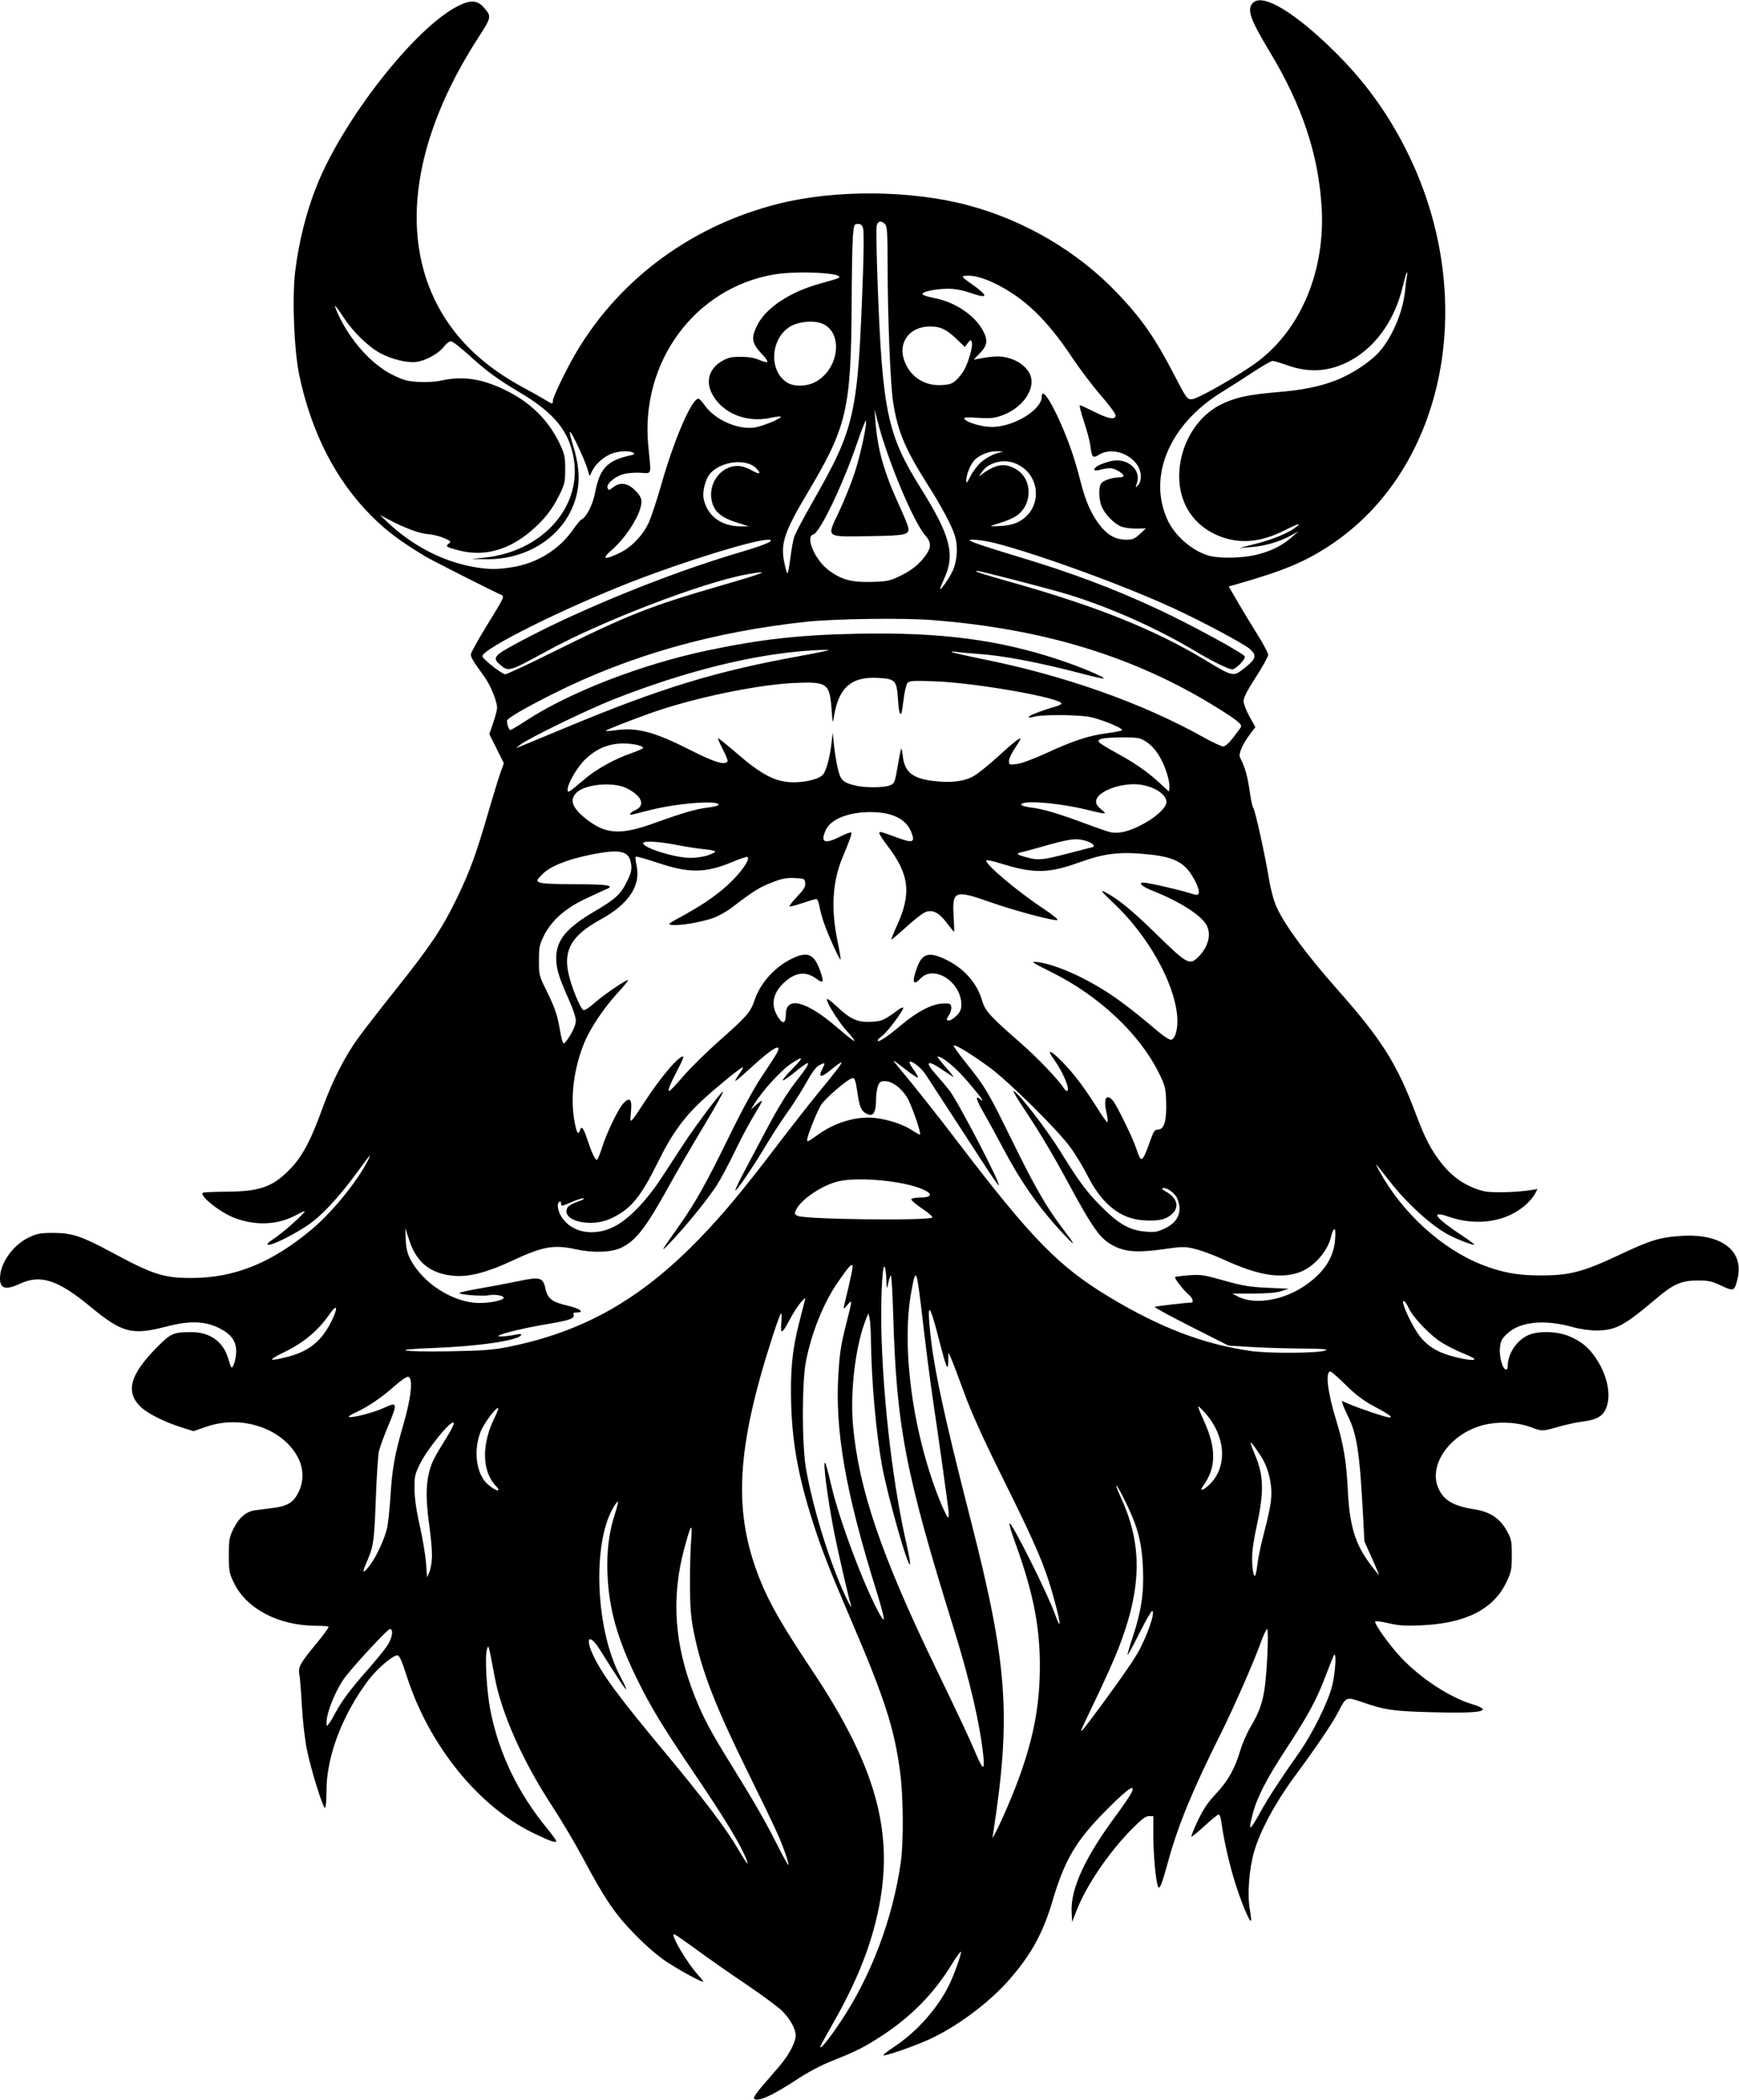 <?xml version="1.0" encoding="UTF-8" standalone="no"?>
<!-- Created with Inkscape (http://www.inkscape.org/) -->

<svg
   version="1.1"
   id="svg1"
   width="1413.333"
   height="1706.667"
   viewBox="0 0 1413.333 1706.667"
   sodipodi:docname="446a.svg"
   inkscape:version="1.3.2 (091e20ef0f, 2023-11-25)"
   xmlns:inkscape="http://www.inkscape.org/namespaces/inkscape"
   xmlns:sodipodi="http://sodipodi.sourceforge.net/DTD/sodipodi-0.dtd"
   xmlns="http://www.w3.org/2000/svg"
   xmlns:svg="http://www.w3.org/2000/svg">
  <defs
     id="defs1" />
  <sodipodi:namedview
     id="namedview1"
     pagecolor="#ffffff"
     bordercolor="#000000"
     borderopacity="0.25"
     inkscape:showpageshadow="2"
     inkscape:pageopacity="0.0"
     inkscape:pagecheckerboard="0"
     inkscape:deskcolor="#d1d1d1"
     showgrid="false"
     inkscape:zoom="0.47167967"
     inkscape:cx="705.98761"
     inkscape:cy="853.33337"
     inkscape:window-width="1920"
     inkscape:window-height="1011"
     inkscape:window-x="0"
     inkscape:window-y="0"
     inkscape:window-maximized="1"
     inkscape:current-layer="layer1" />
  <g
     inkscape:groupmode="layer"
     id="layer1"
     inkscape:label="Layer 1">
    <path
       style="fill:#000000"
       d="m 612.725,1705.427 c -0.421,-0.682 2.393,-4.91 6.255,-9.395 3.861,-4.486 10.239,-11.878 14.173,-16.427 7.9,-9.137 13.482,-19.606 13.502,-25.325 0.019,-5.417 -4.675,-13.752 -11.454,-20.341 -3.259,-3.167 -16.738,-13.066 -29.952,-21.997 -13.215,-8.931 -31.266,-21.572 -40.115,-28.09 -8.849,-6.519 -16.631,-11.852 -17.295,-11.852 -3.196,0 10.38,23.067 19.548,33.215 2.709,2.998 4.538,5.452 4.065,5.452 -1.98,0 -18.255,-8.844 -28.784,-15.641 -7.16,-4.623 -16.734,-12.787 -26,-22.171 -16.546,-16.758 -24.995,-29.125 -42.941,-62.854 -6.243,-11.733 -17.632,-30.933 -25.31,-42.667 -23.547,-35.984 -40.773,-74.676 -46.3,-104 -5.278,-28 -5.036,-27.145 -6.4,-22.667 -1.845,6.059 -0.124,34.899 3.003,50.317 6.985,34.438 22.356,66.297 45.765,94.852 4.134,5.043 7.517,9.734 7.517,10.423 0,1.823 -4.472,0.284 -18,-6.194 -44.796,-21.453 -85.32,-71.447 -103.294,-127.433 -4.212,-13.121 -6.096,-17.299 -7.797,-17.298 -3.72,0 -16.687,11.117 -23.427,20.083 -21.381,28.444 -34.15,62.126 -34.15,90.088 0,7.606 -0.544,13.829 -1.209,13.829 -1.772,0 -11.597,-31.764 -14.838,-47.971 -1.537,-7.684 -3.327,-23.584 -3.978,-35.333 -0.651,-11.749 -1.57,-23.229 -2.042,-25.511 -1.138,-5.5 0.871,-9.084 13.859,-24.723 5.879,-7.079 10.331,-13.229 9.894,-13.667 -0.438,-0.438 -4.843,-0.796 -9.789,-0.796 -30.377,0 -56.581,-13.514 -66.907,-34.506 -4.042,-8.218 -4.322,-9.692 -4.322,-22.807 0,-12.912 0.316,-14.653 4,-22.021 4.313,-8.627 10.113,-13.537 17.149,-14.519 2.301,-0.321 8.781,-1.157 14.399,-1.857 12.253,-1.527 17.016,-4.481 21.217,-13.161 4.319,-8.921 3.997,-19.475 -0.865,-28.408 -12.783,-23.487 -45.777,-34.364 -74.281,-24.489 l -10.381,3.596 -9.619,-3.043 c -14.125,-4.468 -27.671,-11.271 -33.268,-16.706 -12.678,-12.313 -8.767,-26.315 13.646,-48.85 11.006,-11.065 12.941,-11.895 27.748,-11.895 14.782,0 25.479,7.623 29.62,21.105 2.801,9.121 2.837,9.158 4.734,4.895 0.979,-2.2 1.807,-6.761 1.84,-10.136 0.084,-8.552 -3.998,-14.227 -13.733,-19.092 -11.711,-5.852 -24.077,-6.227 -42.993,-1.303 -28.031,7.297 -35.886,5.233 -61.881,-16.258 -26.297,-21.741 -40.406,-26.318 -57.132,-18.531 C 4.772,1048.667 0,1047.421 0,1039.117 c 0,-12.56 10.504,-27.349 23.882,-33.622 6.316,-2.962 9.281,-3.494 19.452,-3.489 15.19,0.01 23.019,2.632 48,16.091 33.012,17.786 41.702,20.57 64.193,20.57 35.244,0 65.702,-12.389 98.474,-40.056 16.257,-13.725 36.34,-38.443 44.911,-55.277 3.437,-6.75 2.049,-5.285 -7.581,8 -13.021,17.965 -26.195,32.77 -36.347,40.848 -11.945,9.506 -37.656,22.418 -37.648,18.908 0.001,-0.599 2.659,-2.768 5.905,-4.819 6.259,-3.954 25.216,-20.925 24.346,-21.795 -0.283,-0.283 -3.177,0.974 -6.432,2.793 -14.594,8.157 -32.415,9.193 -49.766,2.895 -11.733,-4.259 -29.332,-17.998 -26.58,-20.75 0.411,-0.411 9.247,-0.811 19.636,-0.89 27.603,-0.209 37.938,-4.087 52.566,-19.724 9.185,-9.819 16.084,-23.061 25.074,-48.133 7.676,-21.407 18.011,-41.778 28.748,-56.667 4.495,-6.233 18.351,-24.11 30.792,-39.725 28.542,-35.827 37.555,-49.301 49.682,-74.275 10.596,-21.822 15.685,-35.785 25.995,-71.333 3.722,-12.833 7.997,-26.707 9.499,-30.83 l 2.731,-7.496 -5.915,-11.837 -5.915,-11.837 3.15,-9.26 c 1.732,-5.093 3.15,-10.549 3.15,-12.125 0,-5.304 -5.25,-18.181 -10.229,-25.091 -9.252,-12.839 -11.104,-15.895 -11.104,-18.319 0,-1.332 6.214,-12.499 13.809,-24.814 13.048,-21.158 13.654,-22.456 11,-23.565 -6.129,-2.561 -56.499,-28.05 -61.914,-31.33 -20.563,-12.456 -31.513,-20.686 -43.622,-32.783 -28.952,-28.923 -48.845,-67.68 -58.695,-114.355 -4.265,-20.21 -5.952,-63.218 -3.318,-84.6 2.976,-24.161 8.943,-47.919 17.352,-69.092 C 278.618,97.606 336.294,23.765 371.307,5.347 c 10.675,-5.616 16.507,-5.429 21.888,0.699 6.41,7.301 6.309,7.867 -4.402,24.425 -52.63,81.364 -64.334,159.389 -32.771,218.462 14.489,27.117 37.257,48.816 69.311,66.055 6.967,3.747 14.905,8.207 17.64,9.912 5.962,3.716 6.354,3.763 6.379,0.766 0.027,-3.265 11.935,-27.679 20.067,-41.143 35.791,-59.253 94.352,-101.798 163.914,-119.085 46.014,-11.435 107.126,-10.907 153.166,1.323 46.143,12.257 89.195,37.564 121.591,71.472 19.535,20.447 30.687,36.435 45.875,65.766 10.312,19.915 10.847,20.66 14.701,20.486 4.916,-0.222 40.081,-20.394 53.901,-30.92 35.137,-26.762 54.615,-74.037 51.559,-125.144 -2.565,-42.898 -15.915,-82.876 -42.219,-126.423 -16.216,-26.846 -18.891,-34.887 -13.293,-39.953 8.165,-7.389 33.961,8.201 66.108,39.953 24.006,23.711 42.386,48.866 57.612,78.853 60.543,119.233 33.616,259.877 -61.761,322.594 -20.056,13.188 -37.288,20.405 -73.597,30.823 l -8.357,2.398 7.794,13.378 c 4.286,7.358 11.497,19.27 16.023,26.472 4.526,7.202 8.23,14.276 8.23,15.72 0,1.444 -4.5,9.575 -10,18.068 -6.789,10.483 -10,16.726 -10,19.441 0,2.199 2.163,7.867 4.807,12.595 l 4.807,8.596 -4.207,5.532 c -6.256,8.227 -9.737,16.287 -8.271,19.151 4.221,8.245 6.143,15.202 8.184,29.611 0.771,5.443 1.935,10.543 2.588,11.333 1.497,1.813 9.823,39.564 12.815,58.103 1.322,8.191 3.81,17.439 5.997,22.289 6.731,14.925 24.208,38.622 49.94,67.712 35.842,40.519 47.967,59.783 63.361,100.667 7.573,20.113 12.307,29.22 20.792,40 9.33,11.853 20.533,19.293 34.241,22.739 6.192,1.557 26.509,1.087 38.728,-0.894 l 5.117,-0.83 -2.03,3.926 c -1.117,2.159 -4.442,6.105 -7.39,8.768 -15.483,13.988 -39.766,17.819 -62.605,9.876 -15.912,-5.534 -11.362,0.723 11.474,15.777 5.325,3.511 9.454,6.611 9.175,6.89 -0.823,0.823 -15.689,-5.001 -22.191,-8.693 -14.003,-7.95 -32.542,-24.938 -46.255,-42.385 -13.184,-16.774 -12.968,-16.553 -8.96,-9.176 18.455,33.968 50.619,63.476 83.307,76.429 16.258,6.442 29.253,8.841 47.908,8.844 24.024,0 34.544,-2.785 65.333,-17.319 24.137,-11.394 32.078,-13.779 49.46,-14.858 32.54,-2.019 51.02,12.368 45.262,35.237 -2.477,9.835 -2.982,10.037 -13.131,5.229 -7.748,-3.671 -10.33,-4.223 -19.591,-4.189 -12.661,0.046 -19.493,3.022 -32.737,14.262 -26.753,22.704 -33.604,26.366 -49.33,26.366 -5.333,0 -13.417,-1.163 -18.95,-2.726 -22.956,-6.486 -42.824,-4.538 -53.288,5.223 -4.569,4.261 -5.463,5.996 -5.975,11.591 -0.647,7.064 1.879,16.692 4.613,17.588 1.012,0.332 1.67,-0.675 1.674,-2.565 0.024,-10.169 7.133,-20.969 16.648,-25.291 7.918,-3.597 23.214,-3.3 32.784,0.637 10.266,4.223 16.307,9.162 22.438,18.344 9.571,14.333 12.652,31.071 7.626,41.43 -2.85,5.874 -7.924,8.519 -18.837,9.82 -4.4,0.524 -12.959,2.378 -19.02,4.119 -13.396,3.847 -13.828,3.855 -22.927,0.397 -9.523,-3.619 -22.701,-4.639 -34.161,-2.644 -28.873,5.028 -49.899,31.942 -40.88,52.33 4.364,9.865 12.11,14.384 29.361,17.127 12.646,2.011 20.536,7.221 26.181,17.289 3.791,6.76 4.112,8.323 4.112,20 0,11.492 -0.397,13.504 -4.279,21.7 -10.52,22.209 -33.041,33.671 -69.299,35.27 -12.847,0.567 -18.359,0.218 -26.352,-1.664 -5.559,-1.309 -10.502,-1.985 -10.985,-1.502 -1.361,1.361 11.287,19.125 20.848,29.282 16.137,17.142 39.851,32.623 58.415,38.134 4.106,1.219 7.693,2.901 7.972,3.738 0.888,2.663 -10.855,3.408 -41.441,2.628 -31.123,-0.794 -38.172,-1.822 -56.705,-8.274 -12.589,-4.382 -12.997,-4.222 -18.881,7.434 -4.609,9.13 -17.958,28.905 -35.947,53.254 -15.412,20.859 -27.667,43.593 -32.707,60.672 -4.175,14.148 -5.737,35.758 -3.46,47.887 0.815,4.341 1.188,8.185 0.83,8.544 -1.158,1.158 -8.265,-16.024 -13.142,-31.77 -4.58,-14.788 -9.161,-35.15 -10.874,-48.333 -0.453,-3.483 -1.441,-6.333 -2.195,-6.333 -0.755,0 -5.924,4.194 -11.487,9.32 -5.563,5.126 -10.386,9.049 -10.718,8.717 -0.332,-0.332 2.022,-6.176 5.231,-12.987 4.317,-9.163 8.145,-14.847 14.722,-21.858 9.888,-10.54 15.42,-20.378 19.812,-35.24 1.618,-5.474 5.313,-13.953 8.211,-18.842 6.973,-11.763 9.86,-19.687 11.576,-31.778 2.062,-14.527 3.438,-48 1.973,-48 -0.673,0 -3.219,5.55 -5.658,12.333 -5.547,15.429 -21.943,52.647 -32.346,73.421 -22.303,44.538 -34.45,74.044 -42.347,102.863 -5.587,20.387 -7.253,24.239 -8.583,19.851 -1.755,-5.788 -3.517,-26.211 -3.517,-40.766 v -15.702 h -3.542 c -2.675,0 -6.186,2.693 -14.34,11 -18.57,18.916 -36.545,45.44 -44.41,65.528 l -3.708,9.472 -0.396,-8.311 c -0.886,-18.57 10.787,-43.955 35.722,-77.689 5.692,-7.7 11.337,-15.95 12.546,-18.333 4.507,-8.888 -2.132,-4.526 -19.277,12.667 -25.45,25.521 -34.503,40.731 -44.65,75.022 -7.681,25.955 -17.486,43.697 -35.363,63.984 -16.301,18.499 -41.819,37.536 -64.261,47.94 -11.888,5.511 -36.693,14.125 -37.72,13.099 -0.348,-0.347 3.725,-3.522 9.051,-7.055 17.947,-11.906 34.631,-30.603 44.011,-49.322 4.23,-8.441 10.563,-25.991 9.995,-27.697 -0.237,-0.712 -3.659,3.97 -7.605,10.403 -14.513,23.666 -33.132,42.578 -57.385,58.29 -13.903,9.007 -20.55,12.348 -39.228,19.723 -9.015,3.559 -19.934,9.293 -28.667,15.055 -20.675,13.64 -33.2,19.181 -35.381,15.653 z m 70.308,-62.094 c 24.899,-37.109 42.589,-83.96 49.087,-130 2.345,-16.612 2.049,-53.667 -0.585,-73.333 -4.747,-35.443 -12.579,-59.712 -39.694,-123.004 -17.571,-41.014 -23.917,-57.229 -30.917,-78.996 -11.737,-36.499 -16.866,-63.944 -17.882,-95.686 -0.885,-27.652 0.803,-45.411 6.369,-66.981 2.081,-8.067 4.157,-16.167 4.613,-18 0.767,-3.087 0.53,-2.996 -3.22,1.23 -2.226,2.51 -6.189,8.637 -8.806,13.617 -6.517,12.402 -7.922,12.912 -6.981,2.537 0.417,-4.597 0.261,-7.839 -0.346,-7.205 -0.607,0.635 -3.536,8.654 -6.509,17.821 -29.828,91.971 -32.593,143.049 -10.715,197.976 7.867,19.752 17.953,37.343 42.612,74.319 54.728,82.066 68.607,137.749 51.274,205.704 -6.887,27.002 -18.141,53.154 -36.833,85.596 -4.309,7.478 -7.834,14.021 -7.834,14.54 0,2.522 6.666,-5.679 16.366,-20.136 z m -45.165,-138.114 c -4.496,-12.463 -8.214,-20.494 -29.578,-63.886 -27.217,-55.279 -38.141,-83.509 -44.371,-114.667 -2.462,-12.313 -3.084,-19.929 -3.159,-38.667 -0.051,-12.833 0.371,-29.033 0.938,-36 1.264,-15.537 -0.043,-13.977 -5.609,6.694 -10.781,40.036 -7.959,78.785 8.773,120.479 7.186,17.906 12.625,28.053 30.463,56.827 18.027,29.08 27.202,45.101 36.858,64.364 4.389,8.755 8.26,15.638 8.603,15.295 0.343,-0.343 -0.97,-5.041 -2.918,-10.44 z m -31.17,6.198 c -4.53,-11.915 -17.297,-32.967 -43.309,-71.417 -25.298,-37.394 -34.735,-53.007 -46.091,-76.26 -15.666,-32.079 -22.433,-56.311 -23.57,-84.407 -0.764,-18.873 1.187,-34.287 6.302,-49.81 1.536,-4.662 2.511,-8.759 2.165,-9.105 -0.345,-0.345 -2.128,1.969 -3.962,5.143 -17.12,29.637 -14.099,99.449 5.925,136.952 2.892,5.416 5.016,10.089 4.72,10.385 -0.485,0.485 -6.073,-7.928 -21.624,-32.553 -8.207,-12.996 -11.955,-9.633 -5.269,4.728 7.33,15.745 20.652,33.785 58.781,79.593 30.981,37.222 48.988,61 58.729,77.551 7.359,12.504 9.498,15.235 7.203,9.199 z m 212.208,-43.305 c 17.164,-40.072 24.792,-70.41 26.012,-103.453 1.38,-37.362 -3.896,-66.937 -19.72,-110.539 -2.903,-8.001 -5.066,-15.185 -4.806,-15.967 0.988,-2.965 30.435,55.646 36.933,73.513 5.974,16.427 4.82,7.053 -2.137,-17.351 -6.513,-22.845 -13.975,-40.116 -39.885,-92.315 -16.511,-33.263 -25.681,-53.56 -31.928,-70.667 -4.82,-13.2 -9.613,-25.8 -10.652,-28 l -1.888,-4 -0.126,6.667 c -0.178,9.438 -1.542,6.232 -7.905,-18.588 -6.485,-25.294 -8.861,-29.297 -7.565,-12.745 2.517,32.145 10.436,69.901 33.84,161.333 29.811,116.463 32.82,158.375 18.192,253.333 l -0.719,4.667 2.868,-5.221 c 1.577,-2.872 5.845,-12.172 9.483,-20.667 z m 205.744,4.081 c 6.094,-11.036 16.061,-26.305 31.46,-48.193 10.604,-15.073 23.309,-40.827 26.58,-53.88 2.669,-10.651 3.675,-28.688 1.383,-24.777 -0.648,1.106 -3.644,8.574 -6.657,16.596 -7.176,19.103 -14.256,32.206 -32.139,59.478 -15.754,24.024 -23.785,39.624 -27.169,52.775 -3.879,15.072 -2.682,14.706 6.542,-2 z m -225.396,-44.526 c -2.8,-26.59 -10.971,-61.847 -24.149,-104.205 -39.427,-126.722 -46.599,-164.087 -49.228,-256.436 -0.485,-17.036 -1.327,-30.699 -1.871,-30.363 -0.544,0.336 -1.504,3.175 -2.134,6.308 -1.107,5.513 -1.158,5.386 -1.567,-3.97 -0.232,-5.317 -0.936,-9.667 -1.563,-9.667 -1.935,0 -3.164,32.686 -2.232,59.333 1.994,57.007 9.691,120.157 20.291,166.491 1.823,7.97 3.079,15.17 2.791,16 -1.41,4.055 -18.352,-55.652 -22.839,-80.491 -4.811,-26.63 -8.525,-68.902 -8.905,-101.333 -0.09,-7.7 -0.597,-15.8 -1.127,-18 l -0.963,-4 -1.641,4 c -8.704,21.218 -13.404,59.1 -10.835,87.333 4.718,51.858 22.901,105.183 67.058,196.667 21.491,44.524 27.862,58.137 33.122,70.773 2.265,5.442 4.693,9.894 5.394,9.894 0.769,0 0.927,-3.309 0.398,-8.333 z m 93.092,-38 c 16.945,-22.905 27.726,-38.349 32.19,-46.112 7.736,-13.453 14.887,-34.221 11.784,-34.221 -0.72,0 -5.365,8.122 -10.321,18.049 -4.957,9.927 -9.247,17.814 -9.534,17.528 -0.287,-0.287 1.565,-6.759 4.116,-14.383 6.934,-20.723 9.201,-35.917 8.336,-55.861 -0.91,-20.984 -4.104,-33.348 -13.728,-53.136 -8.258,-16.98 -11.161,-19.652 -3.799,-3.497 17.373,38.123 16.541,73.746 -2.869,122.905 -3.244,8.216 -11.289,26.147 -17.877,39.847 -6.588,13.7 -11.978,25.128 -11.978,25.395 0,1.631 2.4,-1.266 13.681,-16.514 z m -620.055,3 c 4.85,-9.406 12.436,-19.637 25.704,-34.667 7.121,-8.067 14.685,-17.334 16.809,-20.594 4.087,-6.273 5.171,-13.406 2.038,-13.406 -1.681,0 -25.761,25.761 -35.561,38.044 -7.763,9.729 -16.023,29.546 -15.906,38.162 0.042,3.084 0.072,3.09 2.104,0.461 1.134,-1.467 3.299,-5.067 4.812,-8 z m 440.261,-98.786 c -25.414,-81.149 -34.223,-131.647 -31.102,-178.291 1.198,-17.896 2.081,-23.222 7.116,-42.924 4.213,-16.485 4.214,-16.938 0.026,-12 -2.625,3.095 -3.248,3.397 -2.754,1.333 6.395,-26.693 7.671,-32.933 6.897,-33.707 -1.022,-1.022 -3.56,1.936 -11.613,13.528 -11.635,16.749 -21.255,40.461 -26.038,64.179 -3.427,16.993 -3.404,68.751 0.038,88 5.5,30.755 17.308,69.813 29.75,98.402 4.186,9.618 8.561,17.311 6.596,11.598 -1.602,-4.659 -10.235,-41.965 -13.267,-57.333 -5.531,-28.033 -9.739,-60.242 -7.545,-57.745 0.521,0.593 2.616,8.278 4.654,17.078 4.17,18.003 12.018,41.71 22.951,69.333 8.675,21.918 19.379,43.568 20.048,40.548 0.258,-1.165 -2.333,-11.066 -5.757,-22 z m -361.466,-29.881 c 0.005,-4.767 -0.988,-15.747 -2.206,-24.402 -2.766,-19.649 -2.81,-32.751 -0.147,-42.977 2.141,-8.219 3.805,-11.517 14.615,-28.965 6.183,-9.98 7.163,-14.047 2.455,-10.18 -6.306,5.179 -19.84,22.907 -24.159,31.646 -4.55,9.206 -4.88,10.694 -4.744,21.386 0.097,7.586 1.544,17.62 4.259,29.524 2.262,9.918 4.529,23.418 5.038,30 l 0.926,11.967 1.977,-4.667 c 1.088,-2.567 1.981,-8.567 1.986,-13.333 z m 670.807,7.697 c 0.502,-4.6 2.463,-14.363 4.359,-21.697 5.681,-21.972 7.024,-28.968 7.036,-36.667 0.013,-8.235 -2.357,-18.355 -5.933,-25.333 -2.922,-5.701 -10.297,-16.171 -10.94,-15.529 -0.257,0.257 1.362,4.764 3.597,10.016 7.023,16.504 7.388,30.098 1.525,56.846 -1.447,6.6 -3.042,15.74 -3.546,20.311 -0.98,8.887 0.249,22.109 1.957,21.054 0.568,-0.351 1.443,-4.402 1.944,-9.001 z m 93.119,-5.312 -6.113,-13.616 -1.096,-20.718 c -2.721,-51.459 -5.026,-66.621 -12.336,-81.169 -1.718,-3.418 -3.55,-7.594 -4.073,-9.279 l -0.95,-3.064 5.11,2.212 c 8.99,3.892 30.91,11.25 33.385,11.206 2.185,-0.039 2.162,-0.218 -0.275,-2.072 -1.467,-1.116 -7.404,-4.547 -13.193,-7.624 -7.334,-3.898 -13.907,-8.931 -21.673,-16.595 -6.131,-6.05 -11.763,-11 -12.515,-11 -4.349,0 -2.364,16.752 4.717,39.815 5.868,19.114 8.285,33.591 9.379,56.185 1.427,29.459 5.97,44.411 18.534,61 3.471,4.583 6.514,8.333 6.762,8.333 0.248,0 -2.301,-6.127 -5.663,-13.616 z m -813.821,4.946 c 5.183,-7.218 11.176,-20.294 13.315,-29.055 0.858,-3.515 2.124,-15.215 2.814,-26 1.499,-23.449 3.404,-33.975 10.719,-59.206 6.252,-21.565 7.802,-37.281 3.758,-38.101 -1.233,-0.25 -5.927,2.884 -10.667,7.123 -10.578,9.459 -21.787,17.136 -31.538,21.6 -4.137,1.894 -6.866,3.663 -6.063,3.93 2.874,0.958 19.965,-3.48 28.47,-7.393 11.153,-5.131 11.37,-4.151 3.337,15.024 -3.354,8.006 -6.684,17.168 -7.399,20.36 -0.715,3.192 -1.862,21.012 -2.548,39.6 -1.288,34.889 -1.76,37.822 -8.542,53.12 -3.009,6.787 -0.9,6.3 4.345,-1.003 z m 469.766,-42.997 c -0.643,-6.355 -8.444,-61.925 -12.898,-91.877 -1.871,-12.582 -5.211,-38.382 -7.422,-57.333 -5.792,-49.639 -6.034,-50.372 -9.877,-29.957 -8.723,46.34 1.52,119.046 24.489,173.834 2.383,5.683 4.756,10.333 5.273,10.333 0.518,0 0.713,-2.25 0.435,-5 z m -367.999,-20.689 c -11.464,-12.203 -11.731,-34.058 -0.685,-56.111 1.781,-3.556 2.972,-6.732 2.647,-7.058 -1.414,-1.414 -11.755,12.464 -14.401,19.328 -5.926,15.371 -3.403,34.166 5.684,42.347 6.593,5.936 12.066,7.146 6.756,1.494 z m 581.111,-2.225 c 13.626,-14.324 11.821,-38.383 -4.249,-56.64 -3.016,-3.426 -5.715,-5.999 -5.997,-5.716 -0.282,0.282 1.636,5.164 4.262,10.848 10.637,23.023 10.564,38.727 -0.253,53.754 -3.7,5.141 0.725,3.547 6.236,-2.247 z M 234.006,1102.665 c 17.582,-4.497 28.013,-13.249 36.059,-30.257 5.042,-10.658 3.6,-12.864 -2.558,-3.914 -8.75,12.718 -20.704,22.757 -35.903,30.152 -14.673,7.139 -14.026,8.221 2.402,4.019 z m 963.928,1.452 c -0.697,-0.669 -5.024,-2.73 -9.616,-4.58 -4.592,-1.85 -11.868,-5.501 -16.168,-8.113 -9.511,-5.777 -23.894,-20.732 -27.352,-28.439 -2.657,-5.921 -5.602,-7.82 -4.113,-2.652 2.184,7.58 10.17,22.534 14.728,27.579 6.662,7.375 14.073,11.553 26.054,14.69 10.667,2.793 18.554,3.519 16.467,1.514 z m -120.6,-6.577 c 2.487,-1.023 -2.418,-1.409 -19.333,-1.521 -12.467,-0.082 -30.968,-0.656 -41.115,-1.274 l -18.448,-1.124 -30.507,-15.426 c -16.779,-8.484 -30.039,-15.715 -29.467,-16.069 0.87,-0.538 25.933,-3.459 29.678,-3.459 2.284,0 1.171,-3.824 -1.816,-6.237 -3.929,-3.175 -12.161,-13.706 -11.348,-14.518 0.348,-0.347 5.397,-0.999 11.22,-1.448 9.611,-0.741 12.244,-0.347 28.529,4.27 15.062,4.27 20.722,5.212 35.274,5.872 l 17.333,0.786 -6,1.956 c -3.979,1.297 -11.706,1.961 -22.944,1.971 l -16.944,0.015 4.944,2.547 c 12.237,6.304 33.447,3.532 50.277,-6.57 17.662,-10.602 27.264,-24.035 28.386,-39.708 0.46,-6.428 0.225,-9.057 -0.756,-8.451 -0.783,0.484 -1.835,2.823 -2.336,5.198 -2.654,12.561 -14.3,25.733 -26.399,29.857 -15.545,5.298 -33.366,2.198 -61.569,-10.711 -7.338,-3.359 -17.459,-7.123 -22.49,-8.364 -8.664,-2.138 -10.055,-2.129 -26.277,0.168 -20.121,2.849 -30.374,2.191 -39.727,-2.548 -11.364,-5.758 -16.712,-13.211 -38.811,-54.083 -11.649,-21.544 -22.611,-39.837 -34.957,-58.333 -5.017,-7.517 -8.659,-13.659 -8.093,-13.65 3.027,0.05 26.666,30.511 38.299,49.354 15.052,24.38 21.265,32.735 33.279,44.746 14.292,14.29 22.991,19.166 36.065,20.215 7.469,0.6 9.6,0.217 15.87,-2.85 10.599,-5.186 13.983,-13.663 9.621,-24.102 -1.887,-4.515 -8.787,-9.374 -11.859,-8.35 -0.865,0.288 -0.074,1.3 1.757,2.248 10.248,5.304 12.425,13.215 5.291,19.219 -4.921,4.141 -10.499,5.297 -22.328,4.629 -18.915,-1.069 -33.94,-12.944 -45.649,-36.078 -3.746,-7.402 -10.192,-18.015 -14.324,-23.585 -10.918,-14.717 -49.352,-52.708 -65.169,-64.417 -14.611,-10.816 -28.204,-19.107 -29.388,-17.924 -0.406,0.406 4.228,6.914 10.299,14.462 15.306,19.029 17.288,22.386 37.657,63.797 18.471,37.552 27.47,53.151 40.712,70.568 10.766,14.161 11.012,15.413 0.927,4.721 -19.686,-20.872 -34.415,-41.766 -49.543,-70.287 -5.557,-10.476 -12.813,-23.724 -16.125,-29.44 -5.912,-10.204 -6.673,-13.808 -2.141,-10.13 3.854,3.127 0.951,-1.017 -8.972,-12.81 -10.516,-12.498 -21.743,-22 -25.994,-22 -0.504,0 2.606,4.013 6.912,8.919 4.306,4.905 6.92,8.355 5.808,7.667 -1.112,-0.689 -5.414,-3.555 -9.56,-6.37 -11.459,-7.779 -13.688,-6.045 -4.904,3.815 3.934,4.417 9.017,10.417 11.297,13.333 7.089,9.072 41.816,75.788 40.259,77.345 -0.301,0.301 -5.614,-7.297 -11.808,-16.885 -6.194,-9.588 -18.57,-28.62 -27.503,-42.294 -8.933,-13.674 -17.983,-27.558 -20.112,-30.853 -3.633,-5.624 -11.583,-11.851 -13.141,-10.293 -0.386,0.386 1.146,3.254 3.405,6.372 2.259,3.119 3.81,5.968 3.446,6.332 -0.364,0.364 -4.418,-2.237 -9.009,-5.781 -12.58,-9.709 -12.681,-9.755 -7.293,-3.307 13.427,16.068 31.671,39.098 49.642,62.667 58.96,77.324 81.291,100.157 121.861,124.601 41.716,25.134 76.841,38.552 115.327,44.055 15.069,2.155 55.172,1.858 60.781,-0.449 z m -664.667,-2.785 c 61.201,-12.212 107.61,-38.396 155.452,-87.707 19.043,-19.628 34.752,-38.442 62.663,-75.048 12.021,-15.767 27.276,-35.267 33.898,-43.333 15.291,-18.625 19.825,-24.605 19.161,-25.27 -0.292,-0.292 -4.125,2.439 -8.519,6.069 -8.456,6.985 -10.779,6.508 -6.702,-1.376 2.389,-4.62 2.063,-4.856 -3.046,-2.214 -2.33,1.205 -5.909,6.04 -10.009,13.523 -3.51,6.406 -10.484,17.412 -15.496,24.458 -5.013,7.046 -12.868,19.11 -17.456,26.81 -10.385,17.431 -24.087,37.637 -24.942,36.782 -0.353,-0.353 2.821,-7.124 7.054,-15.045 4.233,-7.922 12.276,-23.103 17.873,-33.736 10.041,-19.075 17.811,-31.572 26.116,-42 6.149,-7.721 9.12,-12.667 7.609,-12.667 -0.724,0 -5.371,3.323 -10.325,7.384 -4.954,4.061 -9.347,7.045 -9.762,6.63 -0.414,-0.414 3.096,-4.637 7.8,-9.384 9.254,-9.337 9.22,-10.813 -0.108,-4.825 -8.942,5.74 -24.08,22.257 -31.341,34.195 l -2.433,4 4.242,-3.903 c 2.333,-2.147 4.495,-3.647 4.803,-3.333 0.308,0.313 -2.442,5.369 -6.111,11.236 -3.67,5.867 -10.748,19.157 -15.73,29.535 -4.982,10.377 -11.719,22.977 -14.97,28 -7.123,11.003 -24.394,32.336 -36.536,45.132 -9.901,10.433 -9.504,9.57 5.025,-10.928 14.06,-19.838 22.86,-35.488 41.957,-74.615 10.294,-21.09 20.171,-39.178 26.541,-48.605 5.58,-8.257 11.002,-16.668 12.048,-18.691 4.479,-8.662 -3.251,-4.434 -20.089,10.988 -5.133,4.701 -10.499,9.441 -11.923,10.533 -2.952,2.263 -2.525,1.186 2.287,-5.759 1.426,-2.059 2.378,-3.955 2.115,-4.213 -0.671,-0.658 -18.486,13.682 -30.734,24.738 -16.599,14.984 -26.627,28.613 -37.964,51.6 -14.647,29.698 -22.423,39.049 -38.831,46.695 -15.65,7.293 -38.78,2.224 -35.599,-7.8 0.807,-2.543 3.473,-4.144 11.839,-7.11 1.388,-0.492 2.203,-1.216 1.811,-1.608 -0.392,-0.392 -4.36,0.822 -8.817,2.698 -9.538,4.015 -9.518,4.012 -9.518,1.332 0,-1.143 -0.6,-1.708 -1.333,-1.255 -2.56,1.582 -1.303,8.308 2.547,13.623 8.545,11.797 25.799,14.623 41.574,6.811 11.831,-5.86 26.291,-20.693 38.766,-39.767 5.516,-8.433 13.555,-20.733 17.866,-27.333 10.365,-15.869 31.336,-43.69 32.246,-42.779 0.396,0.396 -6.781,13.184 -15.949,28.416 -9.168,15.233 -21.635,36.696 -27.704,47.696 -19.133,34.681 -27.262,45.187 -39.346,50.85 -7.959,3.73 -22.819,4.196 -36.667,1.15 -17.99,-3.957 -26.838,-2.35 -52.084,9.458 -19.846,9.282 -34.718,13.141 -46.758,12.132 -19.099,-1.601 -30.611,-10.688 -36.495,-28.807 l -3.285,-10.116 0.357,9.333 c 0.253,6.607 1.276,11.156 3.5,15.573 10.006,19.863 34.879,35.86 56.097,36.078 9.05,0.093 20,-2.241 20,-4.263 0,-1.8 -7.494,-3.044 -12.162,-2.019 -4.661,1.024 -23.841,-0.438 -23.833,-1.816 0.003,-0.487 7.653,-2.194 17,-3.792 9.347,-1.598 23.242,-4.23 30.877,-5.848 17.66,-3.744 20.103,-3.084 22.048,5.957 1.782,8.28 5.431,11.089 18.161,13.979 9.651,2.191 14.092,5.485 7.395,5.485 -2.395,0 -3.187,0.562 -2.674,1.898 1.138,2.965 -3.317,4.554 -21.065,7.514 -18.032,3.007 -36.569,7.41 -39.724,9.434 -2.002,1.285 6.269,0.717 15.144,-1.04 2.589,-0.512 3.541,-0.285 2.932,0.7 -2.699,4.368 -35.378,9.1 -71.834,10.403 -35.907,1.283 -25.907,3.324 13.069,2.667 27.363,-0.461 35.96,-1.086 48,-3.489 z M 757.705,989.495 c 0.576,-0.576 -3.195,-3.868 -8.38,-7.316 -5.185,-3.448 -9.069,-6.849 -8.631,-7.557 0.438,-0.709 3.112,-1.289 5.942,-1.289 10.961,0 12.222,-2.851 3.03,-6.85 -15.551,-6.766 -51.828,-10.173 -68.18,-6.403 -12.815,2.954 -29.836,14.238 -34.195,22.669 -1.857,3.592 -1.797,3.91 1.035,5.427 5.381,2.884 106.594,4.104 109.379,1.319 z M 489.182,933 c 4.099,-13.033 13.799,-32.944 17.929,-36.806 5.104,-4.773 6.639,-2.704 5.666,7.637 -0.982,10.434 -1.343,10.724 11.951,-9.586 13.299,-20.318 28.337,-37.623 30.669,-35.292 0.276,0.276 -1.642,4.61 -4.262,9.632 -6.475,12.41 -8.747,18.083 -7.243,18.083 0.693,0 5.782,-5.329 11.307,-11.841 5.526,-6.513 18.982,-19.752 29.904,-29.42 22.295,-19.736 24.73,-22.563 28.251,-32.797 4.722,-13.725 16.083,-26.432 29.695,-33.216 14.186,-7.069 19.614,-3.99 24.986,14.174 1.475,4.989 0.299,5.478 -4.533,1.884 -8.709,-6.477 -17.494,-5.286 -26.764,3.628 -9.073,8.725 -10.459,18.318 -4.06,28.085 3.593,5.484 5.988,4.498 5.988,-2.467 0,-15.647 16.524,-11.396 42.331,10.889 7.042,6.081 13.078,10.783 13.412,10.448 0.335,-0.335 -2.321,-3.831 -5.901,-7.77 -6.801,-7.482 -16.509,-22.833 -16.509,-26.103 0,-1.045 3.477,1.416 7.726,5.47 11.216,10.699 17.258,13.432 28.306,12.808 8.968,-0.507 9.903,-0.923 22.337,-9.942 1.67,-1.211 3.322,-1.916 3.672,-1.566 1.093,1.093 -12.53,19.525 -16.722,22.624 -2.192,1.621 -3.986,3.45 -3.986,4.064 0,2.152 7.85,-2.975 18.876,-12.328 13.071,-11.088 25.362,-17.458 34.25,-17.752 5.54,-0.183 6.254,0.126 6.643,2.872 0.24,1.692 -0.51,4.521 -1.667,6.286 -2.628,4.01 -2.628,4.636 -2.8e-4,4.636 1.156,0 3.856,-1.754 6,-3.897 2.968,-2.968 3.89,-5.115 3.868,-9 -0.107,-18.601 -22.402,-32.707 -33.323,-21.082 -6.014,6.401 -7.034,2.676 -2.55,-9.309 4.223,-11.286 9.635,-12.731 23.235,-6.202 14.832,7.12 25.432,19.123 29.552,33.465 2.372,8.256 6.389,12.663 31.604,34.674 13.126,11.458 30.479,29.601 34.557,36.131 0.877,1.405 2.051,2.554 2.608,2.554 3.366,0 -2.647,-14.829 -10.373,-25.583 -9.923,-13.812 4.249,-2.424 17.411,13.991 4.818,6.009 12.362,16.775 16.765,23.925 4.403,7.15 8.523,13 9.156,13 0.633,0 0.316,-3.581 -0.705,-7.957 -2.575,-11.039 -0.182,-15.574 5.123,-9.709 2.9,3.206 16.133,30.163 18.818,38.333 1.205,3.667 2.685,7.445 3.289,8.396 1.689,2.66 3.592,-0.376 7.832,-12.497 3.282,-9.381 4.069,-10.566 7.017,-10.566 4.864,0 6.986,-7.501 6.443,-22.774 -0.396,-11.135 -0.885,-13.025 -6.096,-23.535 -15.555,-31.373 -48.311,-62.181 -86.334,-81.198 -16.967,-8.486 -18.107,-9.272 -12.515,-8.632 9.132,1.045 22.95,5.919 36.938,13.03 19.672,10 33.92,20.073 61.547,43.51 4.583,3.888 9.314,6.88 10.514,6.648 3.561,-0.686 5.854,-9.923 4.894,-19.717 -2.715,-27.696 -23.893,-65.13 -51.695,-91.376 -9.032,-8.527 -11.097,-11.021 -7.684,-9.282 11.228,5.719 22.101,14.569 42.895,34.912 24.644,24.11 26.64,25.181 33.724,18.097 8.005,-8.005 10.655,-18.063 6.749,-25.617 -4.161,-8.046 -21.872,-19.407 -43.649,-27.998 -8.911,-3.515 -12.535,-6.744 -7.549,-6.725 3.661,0.014 28.166,5.593 37.556,8.55 5.769,1.817 6.471,1.809 7.197,-0.082 0.442,-1.153 -0.517,-4.814 -2.131,-8.137 -7.685,-15.817 -15.752,-20.803 -37.459,-23.15 -23.758,-2.569 -36.492,-1.2 -56.667,6.092 -25.809,9.328 -37.656,9.555 -64.356,1.234 -6.124,-1.909 -11.509,-3.097 -11.965,-2.641 -2.191,2.191 24.9,25.095 46.945,39.688 7.291,4.826 11.866,8.622 10.694,8.872 -3.443,0.735 -34.891,-7.675 -54.516,-14.578 -29.013,-10.206 -31.018,-9.416 -29.756,11.725 0.407,6.829 0.561,12.416 0.341,12.416 -0.22,0 -2.82,-3.206 -5.778,-7.124 -6.551,-8.677 -11.78,-11.29 -17.693,-8.841 -2.246,0.93 -9.244,6.405 -15.551,12.166 -6.307,5.761 -11.674,10.267 -11.926,10.015 -0.253,-0.253 1.689,-5.11 4.315,-10.795 12.177,-26.355 10.406,-42.036 -7.367,-65.224 -3.696,-4.822 -6.72,-9.459 -6.72,-10.304 0,-1.739 0.722,-1.562 14.934,3.664 12.405,4.561 14.358,3.727 10.988,-4.697 -4.282,-10.702 -15.546,-16.193 -33.217,-16.193 -17.644,0 -31.942,5.635 -36.032,14.202 -4.998,10.469 -1.432,12.24 11.5,5.711 4.453,-2.248 8.458,-3.727 8.899,-3.286 0.808,0.808 -0.657,5.047 -7.074,20.458 -8.052,19.339 -9.412,41.234 -4.154,66.915 1.726,8.433 2.924,15.578 2.66,15.877 -0.715,0.812 -10.441,-20.659 -13.65,-30.135 -1.538,-4.542 -3.186,-10.692 -3.662,-13.667 -0.476,-2.974 -1.583,-5.408 -2.461,-5.408 -0.878,0 -6.002,1.499 -11.388,3.33 -5.386,1.832 -10.084,3.038 -10.441,2.681 -0.357,-0.357 2.484,-3.961 6.312,-8.01 5.475,-5.789 6.872,-8.141 6.541,-11.015 -0.402,-3.492 -0.785,-3.672 -8.64,-4.048 -6.621,-0.317 -10.251,0.399 -18.667,3.685 -10.054,3.926 -14.467,6.697 -32.275,20.266 -4.619,3.519 -11.791,7.415 -16.504,8.966 -9.824,3.232 -25.688,5.833 -31.923,5.234 -4.203,-0.404 -3.844,-0.734 7.587,-6.977 18.731,-10.229 31.192,-19.065 41.368,-29.334 8.689,-8.768 14.064,-17.126 12.207,-18.982 -0.431,-0.431 -5.964,1.385 -12.296,4.036 -22.086,9.245 -35.188,9.343 -61.571,0.459 -8.961,-3.017 -16.631,-5.147 -17.045,-4.733 -0.414,0.414 -0.117,3.593 0.661,7.063 3.683,16.435 -6.341,31.518 -29.265,44.034 -23.057,12.588 -30.176,24.445 -26.135,43.527 2.284,10.782 9.738,29.104 12.23,30.06 0.999,0.383 4.922,-2.095 8.717,-5.507 7.444,-6.693 26.573,-19.738 27.534,-18.777 0.323,0.323 -3.458,4.964 -8.402,10.314 -10.827,11.715 -22.309,28.784 -26.973,40.098 -8.495,20.607 -11.602,44.021 -8.359,62.981 1.805,10.55 3.224,13.182 4.663,8.648 1.306,-4.116 2.838,-2.181 6.078,7.681 3.407,10.37 6.212,16.319 7.694,16.319 0.57,0 2.405,-4.35 4.077,-9.667 z m 176.287,-11.248 c 13.649,-9.756 31.07,-14.768 45.647,-13.133 10.842,1.216 23.136,5.281 30.158,9.973 3.268,2.183 6.156,3.755 6.418,3.493 1.198,-1.198 -7.059,-24.762 -10.687,-30.5 -4.869,-7.701 -12.079,-12.918 -17.852,-12.918 -3.542,0 -4.464,0.68 -5.69,4.199 -0.805,2.309 -1.464,7.07 -1.464,10.58 0,9.383 -1.922,13.623 -5.668,12.505 -5.423,-1.619 -7.494,-5.004 -8.945,-14.617 -2.083,-13.804 -2.624,-15.554 -4.666,-15.089 -4.143,0.945 -22.504,16.78 -25.656,22.126 -3.534,5.994 -11.053,25.055 -11.061,28.041 -0.005,1.969 0.627,1.657 9.465,-4.66 z M 463.718,840.935 c 2.541,-4.193 4.282,-8.864 4.282,-11.491 0,-2.434 -2.476,-9.905 -5.502,-16.602 -8.107,-17.942 -10.502,-25.73 -10.469,-34.052 0.058,-14.641 8.152,-24.533 31.152,-38.069 17.081,-10.053 21.237,-13.87 26.302,-24.157 3.43,-6.966 4.064,-9.585 3.445,-14.206 -1.473,-10.983 -8.68,-12.634 -33.282,-7.62 -19.018,3.876 -32.603,9.398 -38.845,15.79 -4.904,5.022 -4.993,5.275 -2.37,6.679 1.714,0.917 12.634,1.459 29.402,1.459 26.567,0 32.383,0.991 24.575,4.187 -2.058,0.842 -9.809,4.415 -17.225,7.94 -16.092,7.648 -27.296,17.737 -33.319,30.003 -3.398,6.92 -3.864,9.324 -3.864,19.919 0,11.482 0.265,12.582 5.612,23.333 6.925,13.924 9.191,20.263 11.066,30.953 1.826,10.413 2.581,12.997 3.797,12.997 0.529,0 2.889,-3.179 5.243,-7.065 z m 403.491,-147.075 c 10.335,-2.643 19.608,-5.051 20.607,-5.349 3.318,-0.992 -0.897,-4.188 -7.55,-5.725 -6.862,-1.586 -12.086,-0.733 -34.267,5.592 -6.6,1.882 -13.721,3.796 -15.824,4.254 -4.818,1.048 -3.877,1.991 4.136,4.146 9.543,2.567 12.475,2.307 32.898,-2.917 z m -292.114,1.348 c 3.431,-1.169 6.238,-2.583 6.238,-3.142 0,-0.559 -4.05,-1.4 -9,-1.868 -4.95,-0.468 -15.171,-2.054 -22.714,-3.525 -14.691,-2.864 -26.953,-3.489 -26.953,-1.375 0,3.776 25.578,11.792 38.096,11.939 4.453,0.052 10.903,-0.861 14.333,-2.03 z m 351.554,-24.22 c 11.969,-5.98 21.35,-14.414 21.35,-19.193 0,-7.118 -13.137,-14.385 -26.091,-14.432 -14.591,-0.053 -30.08,6.598 -31.042,13.329 -0.342,2.395 0.711,4.251 3.95,6.954 5.37,4.483 5.181,4.49 -11.549,0.437 -23.563,-5.709 -53.267,-7.989 -53.267,-4.089 0,0.73 3.6,1.773 8,2.316 9.986,1.234 21.789,4.721 44,13 9.533,3.553 18.833,6.756 20.667,7.116 6.389,1.256 14.067,-0.485 23.983,-5.439 z m -394.649,-2.093 c 22.977,-8.308 34.079,-11.506 43.788,-12.615 4.561,-0.521 8.284,-1.547 8.273,-2.28 -0.058,-3.753 -33.512,-1.219 -54.728,4.145 -6.967,1.761 -13.717,3.443 -15,3.737 -3.981,0.913 -2.568,-1.277 2.333,-3.614 8.049,-3.838 4.897,-11.475 -7.273,-17.625 -10.28,-5.195 -32.348,-3.595 -40.074,2.906 -7.382,6.212 -4.476,13.637 9.294,23.745 14.78,10.85 26.808,11.21 53.386,1.6 z m -56.624,-35.858 c 9.898,-8.342 24.273,-16.261 38.29,-21.094 4.95,-1.707 9,-3.569 9,-4.138 0,-2.042 -11.487,-4.09 -19.415,-3.461 -10.532,0.836 -18.921,4.659 -27.184,12.388 -6.646,6.217 -14.735,19.927 -14.735,24.977 0,3.107 0.247,2.954 14.043,-8.672 z m 472.671,-5.562 c -3.807,-11.441 -9.447,-19.932 -16.212,-24.409 -5.24,-3.468 -6.594,-3.733 -19.071,-3.733 -15.981,0 -21.764,1.189 -19.434,3.996 0.861,1.037 6.764,4.694 13.118,8.127 15.338,8.287 25.668,15.401 35.47,24.427 l 8.082,7.442 0.426,-3.709 c 0.235,-2.04 -0.836,-7.503 -2.379,-12.141 z m -225.634,11.08 c 4.72,-1.645 4.752,-1.722 7.492,-17.743 1.115,-6.52 2.257,-12.085 2.538,-12.366 0.281,-0.281 0.885,2.645 1.342,6.503 1.48,12.498 7.817,17.639 24.323,19.732 14.543,1.844 25.588,0.496 33.483,-4.086 3.525,-2.046 12.409,-9.218 19.742,-15.938 12.576,-11.525 18,-15.739 18,-13.984 0,0.421 -2.1,3.885 -4.667,7.696 -2.567,3.811 -4.667,8.371 -4.667,10.133 0,3.046 0.317,3.166 6.444,2.44 3.746,-0.444 13.724,-4.133 23.834,-8.812 21.94,-10.154 34.815,-14.361 49.845,-16.289 6.532,-0.838 11.877,-1.956 11.877,-2.485 0,-1.901 -18.179,-9.215 -26.667,-10.728 -10.404,-1.856 -38.935,-1.926 -45,-0.111 -2.383,0.713 -4.333,0.812 -4.333,0.219 0,-1.101 10.834,-5.343 21,-8.221 3.117,-0.882 5.667,-2.086 5.667,-2.675 0,-4.621 -69.571,-16.887 -102.688,-18.105 -17.997,-0.662 -20.92,-0.482 -22.469,1.385 -0.98,1.18 -2.378,7.111 -3.107,13.179 -0.729,6.068 -1.568,11.283 -1.864,11.589 -1.341,1.383 -2.035,-1.694 -2.788,-12.357 -1.021,-14.461 -2.179,-15.705 -15.41,-16.546 -22.181,-1.409 -32.653,7.501 -36.509,31.067 -1.063,6.498 -1.098,6.4 -1.982,-5.575 -1.569,-21.263 -3.46,-22.588 -30.516,-21.378 -26.745,1.196 -71.843,10.099 -106.017,20.929 -14.772,4.682 -47.741,17.325 -47.03,18.036 0.25,0.25 4.037,-0.034 8.417,-0.631 17.268,-2.351 31.246,1.396 60.339,16.175 19.587,9.95 28.135,12.547 30.217,9.178 0.413,-0.668 -1.347,-5.168 -3.911,-10 -2.564,-4.832 -4.216,-8.782 -3.671,-8.777 0.544,0.005 7.59,5.709 15.657,12.674 18.867,16.291 29.829,22.201 42.716,23.028 10.277,0.66 22.797,-2.082 26.522,-5.807 2.719,-2.719 5.8,-13.622 7.131,-25.238 l 1.069,-9.333 0.974,9.854 c 0.536,5.42 1.913,13.981 3.06,19.024 2.271,9.986 4.174,11.827 14.818,14.333 7.214,1.699 21.931,1.705 26.79,0.011 z m -261.08,-47.817 c 75.687,-31.489 120.431,-45.153 188,-57.408 12.833,-2.328 23.633,-4.541 24,-4.919 0.367,-0.378 -5.933,-0.273 -14,0.234 -46.4,2.911 -101.934,16.651 -160.667,39.75 -21.319,8.384 -70.105,32.119 -76,36.974 l -3.333,2.745 5.333,-2.17 c 2.933,-1.193 19.433,-8.036 36.667,-15.206 z m 540.78,8.928 c 2.977,-3.85 5.832,-7.714 6.345,-8.587 1.338,-2.275 -2.761,-5.643 -19.599,-16.101 -66.445,-41.27 -140.867,-64.066 -232.031,-71.073 -23.306,-1.791 -78.903,-1.01 -101.496,1.427 -75.945,8.191 -143.473,27.361 -205.176,58.246 -23.349,11.687 -38.162,20.311 -38.139,22.205 0.036,3.082 1.651,7.55 2.728,7.55 0.606,0 6.686,-3.633 13.511,-8.073 35.15,-22.868 93.257,-45.318 146.265,-56.509 43.808,-9.249 75.49,-12.779 122.934,-13.697 66.735,-1.291 113.718,4.758 162.544,20.929 18.085,5.99 38.089,14.373 36.97,15.492 -0.272,0.272 -7.352,-1.3 -15.732,-3.493 -37.435,-9.8 -65.355,-15.112 -87.392,-16.628 -6.515,-0.448 -13.945,-1.14 -16.512,-1.536 -2.567,-0.397 -4.295,-0.346 -3.84,0.114 0.455,0.459 12.455,3.187 26.667,6.061 65.733,13.295 128.643,35.632 177.84,63.144 7.333,4.101 14.541,7.473 16.018,7.494 1.687,0.023 4.695,-2.563 8.096,-6.963 z M 449.459,529.889 c 60.34,-29.961 79.06,-37.364 136.388,-53.934 36.627,-10.587 41.989,-12.893 21.398,-9.205 -35.58,6.373 -118.152,37.981 -162.187,62.084 -31.16,17.055 -31.732,17.231 -38.289,11.714 -6.382,-5.37 -5.414,-7.335 7.066,-14.34 48.659,-27.313 127.357,-59.703 188.832,-77.721 20.126,-5.898 28.671,-9.836 21.286,-9.809 -11.081,0.041 -66.825,17.224 -109.286,33.687 -55.538,21.533 -122.667,54.908 -122.667,60.987 0,2.042 15.974,14.647 18.561,14.647 1.333,0 18.836,-8.15 38.897,-18.111 z m 562.315,12.831 c 9.127,-7.214 9.878,-10.178 3.888,-15.338 -5.193,-4.475 -38.488,-22.22 -62.328,-33.219 -39.815,-18.37 -110.683,-44.204 -144.941,-52.836 -9.587,-2.416 -21.779,-3.601 -20.135,-1.958 1.166,1.166 14.685,5.679 38.161,12.739 44.55,13.398 78.528,26.155 114.743,43.077 26.966,12.6 70.065,36.063 70.546,38.405 0.488,2.374 -7.387,10.411 -10.199,10.41 -3.086,-0.001 -16.061,-6.407 -30.842,-15.226 -30.579,-18.246 -67.961,-34.903 -101.978,-45.442 -14.685,-4.55 -71.7,-19.331 -74.564,-19.331 -3.662,0 2.872,2.149 28.676,9.433 68.249,19.264 115.444,38.202 155.866,62.546 23.835,14.354 23.549,14.296 33.107,6.741 z M 774.128,464.203 c 3.877,-8.114 4.652,-20.385 1.837,-29.065 -2.787,-8.593 -10.428,-22.911 -22.012,-41.244 -18.297,-28.959 -24.08,-42.619 -27.945,-66.006 -2.357,-14.262 -4.577,-68.608 -4.636,-113.46 -0.033,-25.676 -0.355,-30.554 -2.135,-32.333 -3.081,-3.081 -5.738,-2.557 -6.712,1.323 -0.472,1.88 -0.159,22.41 0.695,45.622 3.872,105.216 7.848,124.213 35.115,167.771 24.065,38.442 28.064,53.759 19.13,73.272 -1.907,4.165 -3.445,7.95 -3.419,8.411 0.112,1.958 6.945,-7.73 10.08,-14.291 z m -43.461,4.314 c 10,-4.721 16.157,-9.583 21.532,-17.003 4.852,-6.698 4.799,-10.693 -0.218,-16.407 -9.734,-11.087 -30.803,-61.582 -38.848,-93.107 l -2.382,-9.333 0.687,9.333 c 1.687,22.909 6.919,41.541 19.217,68.44 3.578,7.825 6.882,15.772 7.344,17.659 1.601,6.548 -1.035,7.194 -31.2,7.647 -36.512,0.548 -35.095,1.674 -24.935,-19.803 4.257,-8.999 10.011,-23.318 12.785,-31.819 4.821,-14.774 10.404,-40.849 9.038,-42.215 -0.357,-0.357 -3.757,8.386 -7.557,19.429 -11.578,33.65 -29.844,71.617 -35.13,73.021 -6.965,1.849 1.65,21.348 13.048,29.533 10.244,7.357 18.042,9.436 33.952,9.054 12.465,-0.299 14.95,-0.785 22.667,-4.428 z m -85.184,-32.303 c 0.861,-2.609 7.432,-15.043 14.601,-27.63 35.152,-61.714 37.064,-70.306 41.251,-185.368 0.669,-18.398 0.75,-35.198 0.179,-37.333 -0.786,-2.937 -1.827,-3.883 -4.276,-3.883 -3.066,0 -3.281,0.528 -4.063,10 -0.454,5.5 -0.91,29.2 -1.014,52.667 -0.387,87.785 -3.616,101.826 -35.837,155.84 -18.796,31.509 -22.073,41.24 -18.969,56.334 0.885,4.304 1.979,8.426 2.431,9.159 0.452,0.733 1.567,-4.601 2.477,-11.854 0.91,-7.253 2.36,-15.322 3.221,-17.931 z m -227.53,24.467 c 19.524,-3.479 37.051,-14.629 48.012,-30.544 2.771,-4.023 5.733,-7.581 6.583,-7.907 3.707,-1.423 9.153,-11.866 10.86,-20.827 3.975,-20.863 9.706,-27.023 29.189,-31.375 3.036,-0.678 3.491,-1.156 2,-2.099 -2.659,-1.682 -9.947,-1.564 -16.034,0.26 -6.513,1.951 -13.966,8.105 -17.015,14.049 l -2.39,4.659 -1.728,-5.782 c -2.373,-7.936 -13.271,-31.05 -14.202,-30.12 -0.415,0.415 0.728,5.462 2.541,11.213 4.355,13.817 5.518,25.674 3.579,36.458 -5.963,33.15 -37.023,56.404 -74.56,55.823 l -11.453,-0.177 10.557,-1.113 c 46.253,-4.875 78.601,-40.363 72.534,-79.574 -3.542,-22.891 -15.713,-37.944 -44.424,-54.941 -17.521,-10.373 -26.547,-17.004 -40.664,-29.874 -6.924,-6.312 -13.627,-11.477 -14.895,-11.477 -1.268,0 -3.833,2.003 -5.701,4.452 -4.245,5.566 -14.616,11.308 -22.334,12.366 -7.24,0.992 -20.286,-2.164 -29.361,-7.103 -9.762,-5.313 -22.193,-17.406 -29.644,-28.839 -3.629,-5.568 -6.823,-9.899 -7.098,-9.624 -0.275,0.275 1.043,3.76 2.928,7.745 10.097,21.342 27.096,40.062 43.94,48.387 8.607,4.254 11.963,5.162 21.014,5.686 6.287,0.364 13.902,-0.083 18.293,-1.073 17.245,-3.89 32.714,-1.679 51.522,7.364 20.85,10.024 35.746,24.611 44.923,43.993 3.922,8.282 4.41,10.578 4.41,20.717 0,10.475 -0.402,12.211 -4.939,21.333 -5.676,11.414 -12.402,19.943 -22.582,28.636 -18.616,15.896 -38.539,21.273 -59.039,15.934 -10.058,-2.62 -11.068,-3.305 -8.087,-5.485 2.221,-1.624 1.911,-2 -3.692,-4.479 -3.364,-1.488 -9.314,-2.943 -13.223,-3.234 -6.981,-0.519 -19.266,-5.108 -32.44,-12.118 l -6.667,-3.547 6.667,6.331 c 19.537,18.553 44.283,31.413 69.122,35.92 12.58,2.283 20.631,2.28 33.497,-0.012 z m 85.381,-11.154 c 9.708,-4.616 18.81,-14.011 23.807,-24.576 2.003,-4.234 6.648,-18.249 10.322,-31.143 10.544,-37.009 24.72,-69.808 30.17,-69.808 0.736,0 3.008,2.409 5.048,5.353 8.067,11.641 26.706,20.007 40.396,18.131 6.093,-0.835 21.59,-7.133 21.59,-8.773 0,-0.509 -3.75,-0.114 -8.333,0.877 -19.943,4.314 -39.636,-3.847 -47.774,-19.798 -5.168,-10.13 -2.089,-20.269 7.947,-26.169 5.122,-3.011 7.738,-3.621 15.526,-3.621 6.35,0 11.185,0.819 15.014,2.542 3.106,1.398 6.052,2.137 6.547,1.642 0.495,-0.495 -1.24,-3.139 -3.856,-5.875 -8.864,-9.273 -9.597,-13.388 -4.285,-24.046 7.137,-14.322 27.189,-27.428 52.164,-34.097 6.756,-1.804 12.983,-3.712 13.838,-4.24 6.544,-4.045 -33.529,-6.164 -52.788,-2.792 -64.471,11.289 -108.515,71.672 -101.776,139.534 2.424,24.41 3.111,22.073 -6.339,21.557 -4.463,-0.244 -10.637,0.236 -13.719,1.065 -7.149,1.925 -14.282,8.081 -13.059,11.269 0.819,2.134 1.151,2.099 4.402,-0.458 5.73,-4.507 11.889,-3.682 17.981,2.41 3.739,3.739 5.176,6.3 5.176,9.223 0,9.355 -11.863,28.605 -24.286,39.407 -8.469,7.365 -6.086,8.27 6.286,2.387 z m 518.553,1.169 c 11.694,-2.991 20.353,-7.371 28.114,-14.222 l 5.333,-4.708 -6,3.35 c -9.135,5.101 -20.924,8.586 -32,9.462 l -10,0.791 12.781,-3.271 c 13.729,-3.514 25.579,-8.274 32.026,-12.865 6.785,-4.832 3.595,-4.087 -8.501,1.984 -18.8,9.435 -35.562,11.016 -51.717,4.878 -21.06,-8.002 -33.455,-26.014 -33.554,-48.76 -0.108,-24.867 13.695,-48.637 34.068,-58.664 11.385,-5.604 22.326,-7.999 45.273,-9.911 21.055,-1.754 34.517,-4.465 48.034,-9.67 12.954,-4.989 28.456,-15.234 35.534,-23.485 10.776,-12.561 19.047,-32.531 20.75,-50.098 0.436,-4.495 1.106,-9.671 1.49,-11.502 0.384,-1.832 0.322,-2.955 -0.138,-2.495 -0.459,0.459 -2.009,5.749 -3.443,11.754 -6.804,28.488 -23.68,51.092 -45.988,61.599 -15.883,7.481 -31.134,8.022 -48.597,1.722 -4.955,-1.787 -9.938,-3.25 -11.072,-3.25 -1.135,0 -8.262,4.078 -15.839,9.062 -7.577,4.984 -19.079,12.334 -25.56,16.333 -42.122,25.99 -60.032,67.635 -44.343,103.11 5.799,13.113 19.44,25.267 33.176,29.56 8.665,2.708 28.168,2.367 40.171,-0.703 z m -95.533,-16.638 4.98,-4.609 -7.333,0.162 c -4.033,0.089 -9.471,-0.546 -12.083,-1.412 -5.83,-1.933 -13.746,-9.835 -16.519,-16.49 -2.356,-5.655 -2.707,-14.685 -0.716,-18.405 1.436,-2.682 8.851,-5.284 15.095,-5.297 4.954,-0.01 4.106,-2.625 -1.857,-5.728 -4.359,-2.269 -6.423,-2.297 -14.921,-0.205 -4.927,1.213 -4.797,-1.421 0.197,-4.004 2.125,-1.099 6.663,-2.625 10.085,-3.392 12.848,-2.879 24.481,7.1 20.75,17.801 -1.395,4.002 -1.356,4.082 0.898,1.829 1.527,-1.527 2.308,-4.219 2.218,-7.648 -0.377,-14.374 -21.026,-24.935 -33.675,-17.223 -5.349,3.261 -6.123,2.526 -7.235,-6.859 -0.422,-3.564 -2.779,-12.502 -5.237,-19.862 -2.458,-7.36 -3.976,-13.382 -3.372,-13.382 0.604,0 5.871,2.4 11.705,5.333 11.669,5.867 17.333,6.821 17.333,2.92 0,-1.327 -5.433,-8.677 -12.074,-16.333 -6.641,-7.656 -17.067,-21.42 -23.169,-30.587 -20.912,-31.413 -39.421,-49.074 -63.549,-60.637 -9.59,-4.596 -18.09,-6.666 -23.885,-5.817 -2.687,0.394 -2.042,1.19 4.903,6.05 14.75,10.322 14.746,12.948 -0.012,7.854 -6.448,-2.225 -12.851,-3.45 -18.04,-3.45 -10.122,0 -21.81,2.429 -21.154,4.397 0.271,0.814 4.439,2.208 9.262,3.098 16.349,3.017 32.078,13.154 39.159,25.236 5.029,8.581 4.673,12.988 -1.57,19.491 l -5.205,5.421 4.667,-0.846 c 12.708,-2.303 17.234,-2.349 24.463,-0.248 9.119,2.651 16.34,9.267 17.633,16.155 2.064,11.003 -8.129,24.34 -22.87,29.925 -6.811,2.581 -9.591,2.893 -20.304,2.282 -10.406,-0.593 -12.167,-0.413 -10.897,1.117 2.553,3.076 14.897,6.477 22.817,6.287 17.796,-0.428 39.798,-14.048 39.821,-24.649 0.016,-7.288 6.873,2.382 15.354,21.65 7,15.903 11.539,29.149 15.94,46.509 4.219,16.644 8.504,26.558 15.458,35.77 6.411,8.491 13.018,12.266 21.606,12.346 5.438,0.05 7.071,-0.605 11.333,-4.55 z m -327.874,-9.498 c -12.033,-3.802 -17.628,-8.45 -19.777,-16.432 -3.895,-14.465 6.725,-29.49 20.814,-29.446 3.032,0.009 7.562,1.394 11.009,3.365 6.803,3.889 8.573,3.336 4.206,-1.313 -7.737,-8.236 -27.949,-6.2 -37.245,3.751 -4.152,4.445 -6.927,15.124 -5.534,21.3 3.097,13.734 14.366,21.98 30.048,21.99 l 6.667,0.004 z m 229.111,-0.348 c 20.362,-10.397 18.612,-39.468 -2.875,-47.777 -9.284,-3.59 -21.239,-0.545 -26.371,6.717 l -2.955,4.182 3.306,-2.377 c 11.361,-8.171 18.801,-8.953 28.097,-2.953 11.763,7.592 12.341,26.425 1.102,35.882 -3.542,2.98 -8.655,5.198 -19.893,8.628 -4.139,1.263 -3.611,1.375 4.667,0.989 6.202,-0.289 11.209,-1.393 14.923,-3.29 z m -29.846,-48.921 c 3.029,-2.593 8.227,-5.553 11.549,-6.577 l 6.041,-1.862 -5.72,-0.093 c -6.045,-0.098 -14.08,3.26 -17.896,7.481 -3.139,3.472 -6.384,11.593 -6.384,15.979 0,3.115 0.496,2.642 3.451,-3.287 1.898,-3.809 5.93,-9.047 8.959,-11.64 z M 663.507,309.969 c 19.412,-11.376 21.687,-41.408 3.588,-47.381 -7.665,-2.53 -19.844,-0.839 -26.199,3.637 -14.915,10.507 -15.737,35.11 -1.486,44.504 5.865,3.866 16.789,3.521 24.096,-0.761 z m 113.925,-1.364 c 2.28,-2.166 5.235,-6.056 6.567,-8.645 3.616,-7.028 6.863,-19.232 5.831,-21.92 -0.822,-2.143 -1.132,-2.068 -3.304,0.798 l -2.397,3.163 -6.398,-6.19 c -8.31,-8.039 -13.381,-10.477 -21.797,-10.477 -16.922,0 -26.57,13.223 -20.756,28.447 4.787,12.533 16.245,19.917 29.798,19.201 7.058,-0.373 8.935,-1.032 12.455,-4.377 z"
       id="path1" />
  </g>
</svg>

